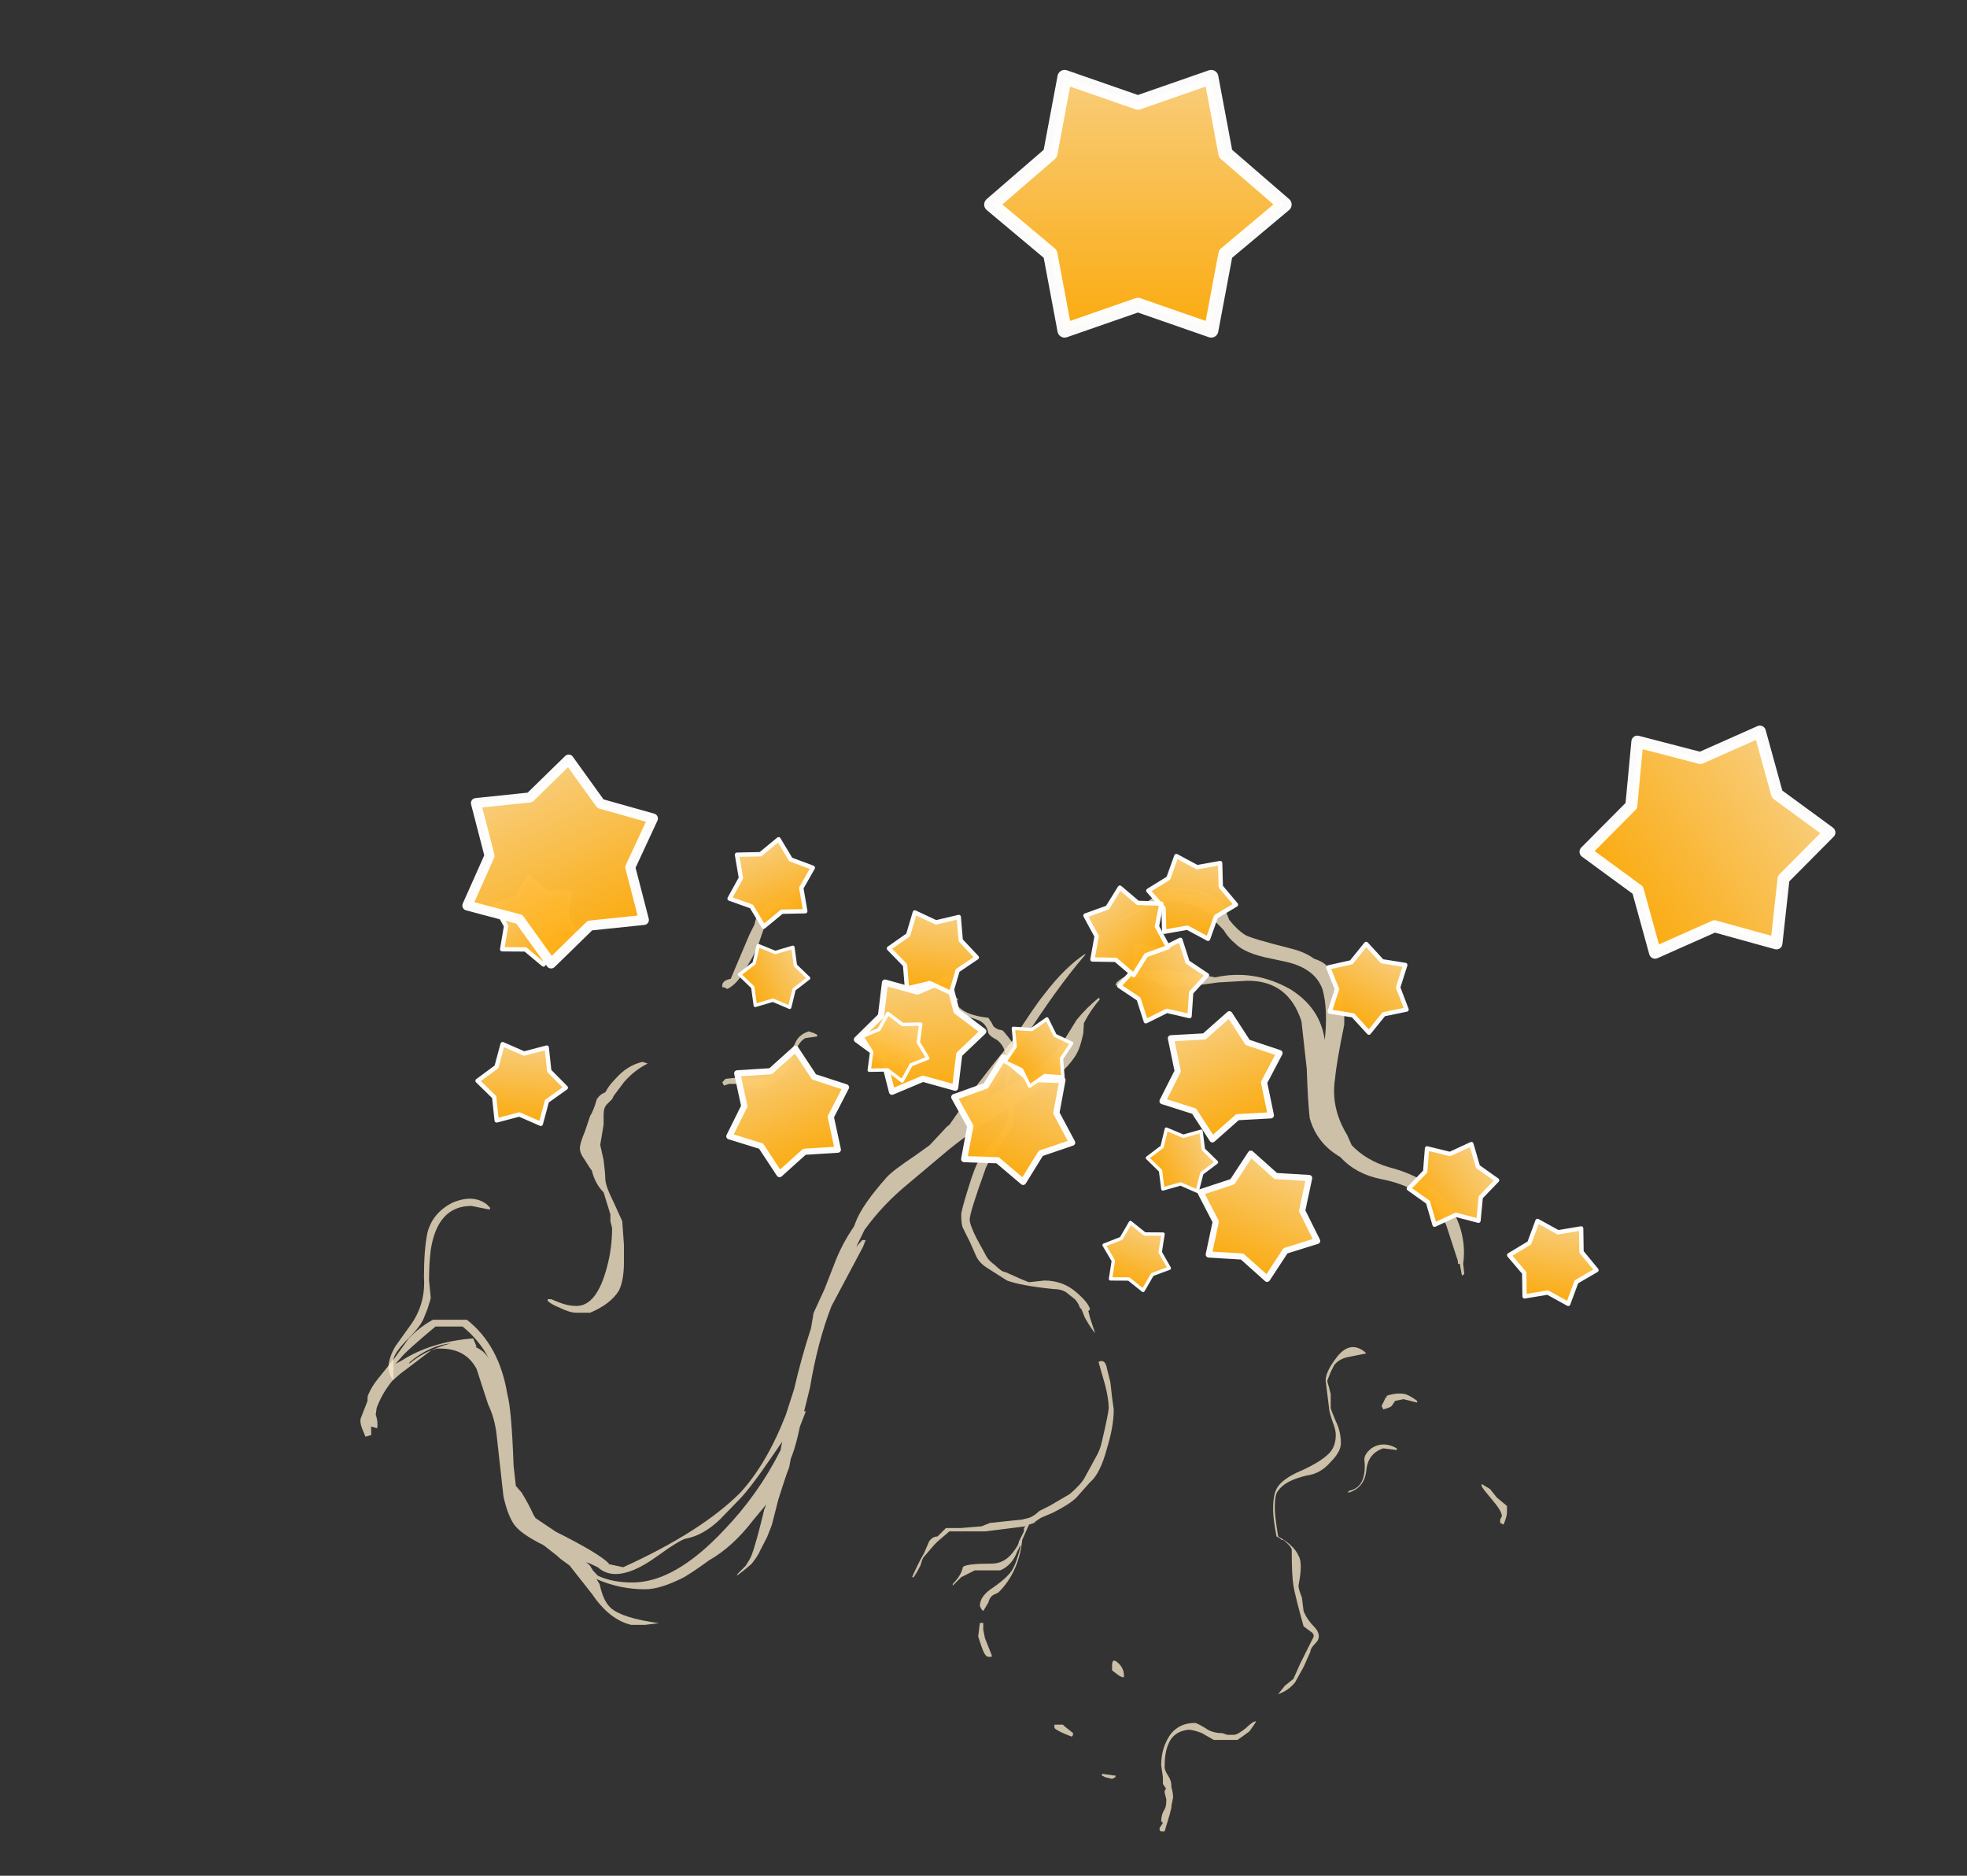 <?xml version="1.0" encoding="UTF-8" standalone="no"?>
<svg xmlns:ffdec="https://www.free-decompiler.com/flash" xmlns:xlink="http://www.w3.org/1999/xlink" ffdec:objectType="frame" height="387.3px" width="406.2px" xmlns="http://www.w3.org/2000/svg">
  <rect width="100%" height="100%" fill="#333333" stroke="none"/>
  <g transform="matrix(1.0, 0.0, 0.0, 1.0, 156.2, 311.4)">
    <use ffdec:characterId="217" height="21.75" transform="matrix(-7.0, 0.0, -2.722, 7.0, 177.218, -128.15)" width="30.95" xlink:href="#shape0"/>
    <use ffdec:characterId="222" height="27.45" transform="matrix(7.0, 0.0, 0.0, 7.0, -76.0, -125.4)" width="33.0" xlink:href="#shape1"/>
    <use ffdec:characterId="211" height="64.75" transform="matrix(0.378, 0.146, -0.146, 0.378, 43.894, -97.837)" width="73.5" xlink:href="#sprite0"/>
    <use ffdec:characterId="211" height="64.75" transform="matrix(0.405, -0.026, 0.026, 0.405, 18.08, -109.821)" width="73.5" xlink:href="#sprite0"/>
    <use ffdec:characterId="211" height="64.75" transform="matrix(0.374, -0.157, 0.157, 0.374, -12.396, -88.238)" width="73.5" xlink:href="#sprite0"/>
    <use ffdec:characterId="211" height="64.75" transform="matrix(0.374, 0.156, -0.156, 0.374, 95.089, -78.111)" width="73.5" xlink:href="#sprite0"/>
    <use ffdec:characterId="211" height="64.75" transform="matrix(0.375, -0.154, 0.154, 0.375, 77.155, -95.545)" width="73.5" xlink:href="#sprite0"/>
    <use ffdec:characterId="211" height="64.75" transform="matrix(0.171, 0.227, -0.227, 0.171, 85.054, -122.816)" width="73.5" xlink:href="#sprite0"/>
    <use ffdec:characterId="211" height="64.75" transform="matrix(0.251, 0.135, -0.135, 0.251, 121.351, -120.43)" width="73.5" xlink:href="#sprite0"/>
    <use ffdec:characterId="211" height="64.75" transform="matrix(0.281, 0.045, -0.045, 0.281, 81.125, -136.853)" width="73.5" xlink:href="#sprite0"/>
    <use ffdec:characterId="211" height="64.75" transform="matrix(0.165, 0.232, -0.232, 0.165, 145.294, -80.713)" width="73.5" xlink:href="#sprite0"/>
    <use ffdec:characterId="211" height="64.75" transform="matrix(0.28, 0.048, -0.048, 0.28, 155.742, -61.57)" width="73.5" xlink:href="#sprite0"/>
    <use ffdec:characterId="211" height="64.75" transform="matrix(0.283, 0.022, -0.022, 0.283, -58.151, -97.549)" width="73.5" xlink:href="#sprite0"/>
    <use ffdec:characterId="211" height="64.75" transform="matrix(0.267, -0.099, 0.099, 0.267, -9.975, -134.093)" width="73.5" xlink:href="#sprite0"/>
    <use ffdec:characterId="211" height="64.75" transform="matrix(0.219, -0.181, 0.181, 0.219, -59.389, -121.701)" width="73.5" xlink:href="#sprite0"/>
    <use ffdec:characterId="211" height="64.75" transform="matrix(0.282, 0.029, -0.029, 0.282, 27.025, -124.882)" width="73.5" xlink:href="#sprite0"/>
    <use ffdec:characterId="211" height="64.75" transform="matrix(0.221, -0.179, 0.179, 0.221, 62.57, -119.671)" width="73.5" xlink:href="#sprite0"/>
    <use ffdec:characterId="211" height="64.75" transform="matrix(-0.209, -0.074, -0.074, 0.209, 88.627, -56.01)" width="73.5" xlink:href="#sprite0"/>
    <use ffdec:characterId="211" height="64.75" transform="matrix(-0.159, -0.156, -0.156, 0.159, 69.111, -93.489)" width="73.5" xlink:href="#sprite0"/>
    <use ffdec:characterId="211" height="64.75" transform="matrix(-0.099, -0.199, -0.199, 0.099, 97.965, -67.76)" width="73.5" xlink:href="#sprite0"/>
    <use ffdec:characterId="211" height="64.75" transform="matrix(-0.211, -0.069, -0.069, 0.211, 38.612, -99.478)" width="73.5" xlink:href="#sprite0"/>
    <use ffdec:characterId="211" height="64.75" transform="matrix(-0.101, -0.198, -0.198, 0.101, 13.777, -105.8)" width="73.5" xlink:href="#sprite0"/>
    <use ffdec:characterId="211" height="64.75" transform="matrix(0.595, -0.279, 0.279, 0.595, -71.474, -142.528)" width="73.5" xlink:href="#sprite0"/>
    <use ffdec:characterId="211" height="64.75" transform="matrix(0.94, 0.0, 0.0, 0.94, 44.241, -299.761)" width="73.5" xlink:href="#sprite0"/>
    <use ffdec:characterId="211" height="64.75" transform="matrix(0.446, 0.647, -0.647, 0.446, 200.957, -175.732)" width="73.5" xlink:href="#sprite0"/>
  </g>
  <defs>
    <g id="shape0" transform="matrix(1.0, 0.0, 0.0, 1.0, 11.05, 13.6)">
      <path d="M3.8 -11.65 Q4.25 -11.25 4.55 -10.45 4.7 -10.1 4.95 -9.1 5.2 -8.55 5.5 -7.75 L5.85 -6.6 5.9 -6.55 6.2 -6.0 6.5 -5.7 Q7.0 -5.25 7.1 -5.05 7.5 -4.25 7.5 -3.75 L7.5 -3.6 Q7.65 -3.1 7.65 -2.55 L7.65 -1.75 7.7 -1.05 7.6 -0.6 Q7.55 0.25 7.4 1.2 L7.35 1.95 Q7.35 3.4 7.8 4.25 8.5 5.4 10.4 6.45 L10.9 6.35 10.85 6.35 Q11.25 6.05 12.8 5.4 L13.55 5.0 13.65 4.9 Q13.9 4.6 14.25 4.25 L14.5 4.05 14.8 3.45 Q15.5 1.8 15.8 1.35 16.6 -0.1 17.85 -0.85 L18.85 -0.85 Q19.15 -0.65 19.35 -0.3 L19.55 0.3 19.8 0.9 Q19.9 1.15 19.9 1.4 L19.85 1.55 19.85 2.05 Q19.85 2.15 19.7 2.35 L19.5 2.6 19.35 2.55 19.45 2.3 19.25 2.35 Q19.3 2.15 19.45 1.95 L19.5 1.75 19.5 1.7 Q19.5 1.3 19.35 0.95 L19.2 0.75 18.55 0.05 18.4 0.0 18.3 0.0 Q17.55 0.0 17.0 0.6 L16.25 1.65 Q15.9 2.05 15.65 2.55 L14.75 4.35 Q14.45 4.85 14.15 5.15 13.85 5.45 13.0 5.8 L12.5 6.1 12.35 6.2 12.0 6.4 11.0 7.25 Q10.2 8.0 9.5 8.15 L9.1 8.15 8.7 8.1 Q9.85 7.95 10.3 7.65 10.6 7.45 10.9 6.95 L11.05 6.8 Q10.25 7.1 9.5 7.1 9.05 7.1 8.5 6.75 8.3 6.6 8.05 6.35 L7.95 6.25 Q7.4 5.85 7.1 5.05 L6.9 4.6 6.9 4.75 Q6.75 5.75 6.75 6.1 6.75 6.2 6.8 6.4 L6.95 6.65 6.95 6.7 Q6.8 6.55 6.65 6.35 6.55 6.1 6.55 5.95 L6.5 5.55 6.5 5.2 6.6 4.45 Q6.65 3.8 6.65 3.5 L6.7 3.25 6.7 3.15 Q6.7 2.85 6.8 2.3 L6.8 1.85 6.85 1.85 6.95 1.15 Q7.25 -0.2 7.25 -1.25 L7.0 -3.0 7.0 -3.2 7.1 -3.2 7.2 -3.0 7.15 -3.5 Q6.9 -4.25 6.4 -4.85 L5.6 -5.85 Q5.05 -6.5 4.5 -6.9 L3.45 -7.8 Q2.9 -8.35 2.9 -8.85 2.9 -9.0 2.95 -9.3 L3.05 -9.6 Q3.0 -10.0 2.85 -10.3 L2.9 -10.35 Q3.15 -10.05 3.3 -9.7 L3.45 -9.05 Q3.7 -8.25 4.6 -7.7 4.85 -7.55 5.1 -7.35 L4.65 -9.05 Q4.25 -10.65 3.8 -11.6 L3.8 -11.65 M3.2 -12.6 Q3.0 -12.7 2.8 -12.8 2.7 -12.85 2.5 -13.0 L2.4 -13.1 Q2.25 -13.2 2.1 -13.2 1.1 -13.2 0.55 -12.75 L0.0 -12.35 Q-0.25 -12.1 -0.5 -11.95 -0.9 -11.65 -1.75 -11.5 L-2.25 -11.4 Q-3.15 -11.2 -3.6 -10.6 -4.0 -10.0 -4.25 -9.1 -3.75 -10.05 -2.65 -10.6 -1.35 -11.2 -0.3 -10.95 1.05 -11.2 1.65 -11.15 2.3 -11.15 2.55 -10.8 L2.55 -10.7 2.3 -10.85 Q2.05 -10.95 1.85 -10.95 1.75 -10.95 1.4 -10.8 1.05 -10.65 0.8 -10.65 L0.25 -10.7 -0.45 -10.8 -1.3 -10.85 Q-2.5 -10.85 -3.35 -9.65 L-4.05 -8.25 Q-4.45 -7.3 -4.7 -6.8 -5.2 -6.05 -6.05 -5.65 -6.7 -5.15 -7.5 -5.0 -8.65 -4.8 -9.55 -4.1 L-9.95 -3.65 -10.7 -2.6 -10.75 -2.5 -10.8 -2.5 -11.0 -2.15 -11.05 -2.2 -10.9 -2.5 Q-10.7 -3.3 -10.0 -4.05 -9.1 -5.0 -7.6 -5.35 -6.85 -5.55 -6.25 -6.0 L-6.0 -6.3 Q-5.2 -7.1 -5.0 -7.95 -4.85 -8.45 -4.65 -9.55 -4.3 -10.55 -3.5 -11.25 -3.35 -11.4 -3.0 -11.5 -2.65 -11.7 -2.2 -11.8 -0.9 -12.1 -0.7 -12.2 -0.4 -12.35 -0.05 -12.65 L0.3 -13.1 Q0.9 -13.6 2.05 -13.6 L2.15 -13.45 2.25 -13.5 2.6 -13.15 2.65 -13.05 3.2 -12.65 3.2 -12.6 M1.55 -13.5 Q1.15 -13.5 0.75 -13.25 1.2 -13.4 1.85 -13.45 L1.55 -13.5 M17.25 -0.05 L17.45 -0.3 Q18.65 -0.2 19.3 0.35 L19.45 0.45 19.35 0.25 Q19.3 0.1 18.7 -0.65 L17.9 -0.65 Q17.25 -0.25 16.75 0.3 17.0 0.05 17.3 -0.05 L17.25 -0.05 M19.05 0.4 Q18.65 -0.1 18.05 -0.15 18.25 -0.1 18.45 0.0 18.8 0.15 19.05 0.45 L19.05 0.4 M7.1 3.0 Q7.25 4.3 7.85 5.35 8.7 6.9 9.95 6.9 10.55 6.9 11.05 6.7 L11.25 6.55 11.4 6.4 11.55 6.3 11.4 6.35 11.15 6.45 Q10.85 6.65 10.55 6.65 10.05 6.65 9.55 6.15 9.0 5.6 8.85 5.6 8.4 5.5 8.1 5.05 L7.75 4.45 Q7.55 4.1 7.3 3.25 L7.15 2.75 7.1 3.0" fill="#ffefd0" fill-opacity="0.749" fill-rule="evenodd" stroke="none"/>
    </g>
    <g id="shape1" transform="matrix(1.0, 0.0, 0.0, 1.0, 10.95, 17.85)">
      <path d="M0.9 -17.85 L0.95 -17.75 0.9 -17.75 Q0.85 -17.75 0.85 -17.7 L0.8 -17.65 0.6 -17.65 Q0.25 -17.5 0.15 -17.1 -0.05 -16.5 -0.1 -16.4 -0.3 -16.0 -0.45 -15.8 -0.65 -15.4 -0.95 -15.25 L-1.05 -15.3 -1.1 -15.3 -1.1 -15.35 Q-1.1 -15.5 -0.85 -15.55 L-0.3 -16.85 -0.15 -17.15 Q-0.1 -17.4 0.0 -17.5 L0.1 -17.65 0.25 -17.8 0.45 -17.85 0.9 -17.85 M5.7 -15.1 L5.85 -14.95 5.85 -14.9 Q5.8 -14.95 5.75 -15.05 L5.7 -15.05 Q5.8 -14.5 6.75 -14.4 L6.85 -14.25 6.9 -14.15 Q6.95 -14.1 7.05 -14.05 7.15 -14.05 7.2 -14.0 7.5 -13.65 7.5 -13.55 7.5 -13.35 7.4 -12.75 L7.25 -12.15 7.35 -12.05 7.5 -11.8 7.5 -11.45 Q7.5 -11.15 7.15 -10.7 6.7 -10.1 6.65 -9.9 6.2 -8.65 6.2 -8.45 6.2 -8.3 6.4 -7.9 L6.7 -7.35 Q6.75 -7.25 6.95 -7.1 7.15 -6.9 7.25 -6.9 7.8 -6.65 7.95 -6.6 L8.4 -6.65 Q8.95 -6.65 9.35 -6.3 9.7 -6.0 9.75 -5.8 L9.7 -5.75 9.75 -5.55 9.9 -5.1 Q9.8 -5.2 9.6 -5.55 L9.5 -5.8 9.45 -5.85 Q9.4 -6.0 9.3 -6.1 L9.05 -6.3 Q8.9 -6.4 8.65 -6.4 7.7 -6.5 7.3 -6.65 L6.75 -7.0 Q6.5 -7.15 6.4 -7.35 L6.2 -7.8 6.0 -8.2 Q5.95 -8.3 5.95 -8.6 5.95 -8.7 6.15 -9.35 6.35 -10.0 6.45 -10.15 6.6 -10.4 7.1 -11.0 7.35 -11.3 7.35 -11.7 L7.3 -11.85 Q7.2 -12.0 7.2 -12.05 L7.25 -12.4 7.3 -12.7 7.25 -13.35 Q7.2 -13.6 7.0 -13.75 6.8 -13.85 6.75 -13.95 6.7 -14.25 6.4 -14.35 L5.95 -14.5 Q5.55 -14.75 5.55 -15.1 5.55 -15.25 5.6 -15.15 L5.7 -15.1 M1.6 -13.95 L1.7 -13.9 1.7 -13.85 1.35 -13.8 Q1.25 -13.75 1.15 -13.6 1.0 -13.35 0.95 -13.1 0.85 -12.85 0.65 -12.65 0.35 -12.3 -0.05 -12.3 L-0.5 -12.45 -0.9 -12.45 -1.05 -12.4 -1.1 -12.5 -1.0 -12.6 -0.5 -12.65 -0.3 -12.6 -0.05 -12.6 Q0.3 -12.6 0.6 -12.9 0.75 -13.05 0.85 -13.25 L1.05 -13.65 Q1.15 -13.9 1.45 -14.0 L1.6 -13.95 M10.35 -3.65 L10.4 -3.2 10.45 -2.85 Q10.45 -2.35 10.25 -1.7 10.05 -0.95 9.75 -0.7 L9.35 -0.25 Q9.15 -0.05 8.65 0.2 L8.3 0.35 8.15 0.45 8.1 0.5 7.95 0.55 7.75 1.0 Q7.65 1.95 7.05 2.55 L6.95 2.6 Q6.8 2.65 6.75 2.85 L6.6 3.1 6.55 3.05 6.5 2.95 Q6.5 2.65 6.9 2.4 7.4 2.05 7.5 1.8 7.6 1.6 7.7 1.2 L7.7 1.15 7.6 1.35 Q7.45 1.75 7.1 1.9 L6.35 1.9 Q6.05 2.05 5.95 2.1 L5.7 2.35 5.7 2.3 Q5.95 2.05 6.0 1.8 6.1 1.7 6.85 1.7 7.2 1.7 7.45 1.4 7.65 1.15 7.65 1.05 L7.8 0.75 7.8 0.65 7.85 0.6 6.65 0.75 5.6 0.75 5.25 1.05 5.15 1.15 4.85 1.5 Q4.8 1.55 4.75 1.75 4.65 1.95 4.55 2.1 L4.5 2.1 Q4.7 1.65 4.85 1.4 L5.0 1.05 Q5.1 0.9 5.25 0.9 L5.5 0.65 5.95 0.65 6.55 0.6 6.8 0.5 7.75 0.4 7.95 0.35 Q8.1 0.3 8.25 0.15 L8.55 0.0 9.15 -0.35 Q9.5 -0.65 9.6 -0.85 L9.9 -1.4 Q10.05 -1.65 10.1 -1.9 10.3 -2.75 10.3 -2.9 10.3 -3.15 10.2 -3.55 L10.0 -4.25 Q10.2 -4.35 10.25 -4.05 L10.35 -3.65 M17.0 -4.35 Q17.4 -4.9 17.85 -4.55 L17.9 -4.5 17.4 -4.4 Q17.1 -4.35 16.95 -4.15 L16.85 -3.95 16.75 -3.7 Q16.75 -3.65 16.8 -3.5 L16.85 -3.3 16.85 -2.9 Q16.85 -2.85 17.0 -2.5 17.15 -2.2 17.15 -1.85 17.15 -1.6 16.85 -1.3 16.55 -0.95 16.15 -0.9 15.5 -0.75 15.3 -0.45 15.2 -0.35 15.2 0.05 15.2 0.3 15.3 0.9 15.85 1.2 15.95 1.6 16.0 1.85 15.9 2.35 15.9 2.45 16.0 2.7 L16.05 3.1 Q16.15 3.35 16.35 3.55 16.5 3.7 16.5 3.85 16.5 3.95 16.4 4.05 16.25 4.2 16.25 4.3 L16.05 4.75 15.8 5.2 Q15.6 5.45 15.3 5.55 L15.5 5.3 15.75 5.1 15.95 4.65 16.35 3.85 Q16.35 3.75 16.25 3.7 L16.05 3.55 Q15.8 2.65 15.75 2.35 15.7 2.05 15.7 1.3 15.7 1.2 15.45 1.0 L15.4 1.0 15.35 0.95 15.25 0.9 Q15.15 0.35 15.15 0.1 15.15 -0.3 15.25 -0.5 15.4 -0.8 16.0 -1.05 16.55 -1.3 16.8 -1.55 17.0 -1.75 17.0 -2.1 17.0 -2.25 16.9 -2.5 16.8 -2.8 16.8 -2.9 L16.7 -3.7 Q16.7 -3.95 17.0 -4.35 M19.4 -3.05 L19.0 -3.15 18.75 -3.1 18.65 -2.95 Q18.6 -2.9 18.4 -2.85 L18.35 -2.95 18.45 -3.15 Q18.45 -3.2 18.5 -3.2 L18.5 -3.25 Q18.8 -3.35 19.05 -3.3 19.2 -3.25 19.4 -3.1 L19.4 -3.05 M18.4 -1.7 Q17.95 -1.55 17.9 -1.05 17.85 -0.55 17.4 -0.4 L17.35 -0.4 17.4 -0.45 Q17.9 -0.55 17.85 -1.3 17.8 -1.5 18.05 -1.7 18.35 -1.9 18.7 -1.75 L18.8 -1.7 18.8 -1.65 18.4 -1.7 M21.3 -0.6 L21.3 -0.65 21.55 -0.5 21.75 -0.25 22.05 0.0 22.05 0.2 Q22.05 0.3 21.95 0.55 L21.85 0.5 21.85 0.4 21.9 0.3 Q21.9 0.15 21.6 -0.2 21.3 -0.55 21.3 -0.6 M12.05 7.05 Q11.95 7.3 11.95 7.7 11.95 7.8 12.05 7.95 12.15 8.1 12.15 8.25 L12.15 8.3 Q12.2 8.45 12.2 8.6 L12.15 8.85 12.15 8.9 12.1 9.1 11.95 9.6 11.85 9.6 Q11.8 9.6 11.8 9.5 L11.9 9.35 11.85 9.3 Q11.85 9.1 11.95 8.95 12.0 8.85 12.0 8.7 L12.0 8.65 11.95 8.45 Q11.95 8.35 12.0 8.35 L11.9 8.2 11.9 8.0 11.85 7.65 Q11.85 7.25 12.0 6.95 12.25 6.4 12.85 6.4 12.9 6.4 13.15 6.55 13.35 6.7 13.65 6.7 L13.8 6.75 14.0 6.75 Q14.1 6.75 14.35 6.55 14.55 6.35 14.65 6.35 14.6 6.45 14.45 6.65 14.25 6.8 14.1 6.9 L13.4 6.9 13.05 6.7 Q12.8 6.6 12.65 6.6 12.2 6.65 12.05 7.05 M6.6 3.45 L6.6 3.65 6.65 3.9 6.85 4.4 6.85 4.45 6.75 4.45 Q6.65 4.45 6.55 4.15 L6.45 3.85 6.5 3.45 6.6 3.45 M10.6 4.65 Q10.75 4.8 10.75 5.0 L10.75 5.05 10.7 5.05 10.6 5.0 10.4 4.85 Q10.4 4.8 10.4 4.7 10.4 4.45 10.6 4.65 M9.2 6.8 Q8.8 6.65 8.7 6.55 L8.7 6.45 8.95 6.45 9.0 6.5 9.25 6.7 Q9.25 6.8 9.2 6.8 M10.5 7.95 L10.5 8.0 10.4 8.05 10.2 8.0 10.1 7.95 10.1 7.9 10.45 7.95 10.5 7.95 M-3.45 -13.1 L-3.3 -13.05 Q-3.7 -12.85 -4.0 -12.5 L-4.3 -12.1 -4.35 -12.0 -4.5 -11.85 Q-4.6 -11.75 -4.6 -11.55 -4.6 -11.35 -4.6 -11.25 L-4.7 -10.65 -4.6 -10.2 Q-4.55 -9.8 -4.55 -9.65 -4.55 -9.45 -4.3 -8.95 L-4.05 -8.4 -4.0 -7.7 -4.0 -7.2 Q-4.0 -6.65 -4.15 -6.35 -4.4 -5.95 -5.0 -5.7 L-5.4 -5.7 Q-5.6 -5.7 -5.9 -5.85 -6.15 -5.95 -6.25 -6.05 L-6.25 -6.1 -6.15 -6.1 -5.9 -6.0 Q-5.65 -5.9 -5.4 -5.9 -4.8 -5.9 -4.5 -7.05 -4.35 -7.6 -4.35 -8.2 L-4.4 -8.4 -4.4 -8.6 -4.6 -9.25 Q-4.85 -9.5 -4.95 -9.9 -5.0 -9.95 -5.15 -10.2 -5.3 -10.4 -5.3 -10.55 -5.3 -10.7 -5.15 -11.05 L-5.0 -11.5 Q-4.9 -11.65 -4.8 -12.0 -4.7 -12.15 -4.55 -12.2 -4.45 -12.4 -4.25 -12.6 -3.9 -13.0 -3.45 -13.1 M-7.95 -8.8 L-7.95 -8.75 -8.0 -8.75 -8.5 -8.85 Q-9.5 -8.85 -9.7 -7.55 -9.75 -7.15 -9.75 -6.65 L-9.7 -6.15 Q-9.7 -6.1 -9.8 -5.8 L-9.9 -5.55 Q-10.0 -5.3 -10.35 -4.95 -10.8 -4.5 -10.8 -4.3 -10.8 -4.05 -10.8 -3.8 L-10.8 -3.7 -10.9 -3.85 -10.95 -4.05 Q-10.95 -4.35 -10.75 -4.7 L-10.25 -5.4 Q-9.85 -6.0 -9.9 -6.75 -9.9 -7.55 -9.8 -8.05 -9.65 -8.65 -9.05 -8.95 -8.45 -9.2 -8.05 -8.9 L-7.95 -8.8" fill="#ffefd0" fill-opacity="0.749" fill-rule="evenodd" stroke="none"/>
    </g>
    <g id="sprite0" transform="matrix(1.0, 0.0, 0.0, 1.0, 36.75, 60.2)">
      <use ffdec:characterId="210" height="9.25" transform="matrix(7.0, 0.0, 0.0, 7.0, -36.75, -60.2)" width="10.5" xlink:href="#shape2"/>
    </g>
    <g id="shape2" transform="matrix(1.0, 0.0, 0.0, 1.0, 5.25, 8.6)">
      <path d="M2.3 -7.95 L2.75 -5.55 4.6 -3.95 2.75 -2.4 2.3 0.0 0.0 -0.8 -2.3 0.0 -2.75 -2.4 -4.6 -3.95 -2.75 -5.55 -2.3 -7.95 0.0 -7.15 2.3 -7.95" fill="url(#gradient0)" fill-rule="evenodd" stroke="none"/>
      <path d="M2.3 -7.95 L2.75 -5.55 4.6 -3.95 2.75 -2.4 2.3 0.0 0.0 -0.8 -2.3 0.0 -2.75 -2.4 -4.6 -3.95 -2.75 -5.55 -2.3 -7.95 0.0 -7.15 2.3 -7.95 Z" fill="none" stroke="#ffffff" stroke-linecap="round" stroke-linejoin="round" stroke-opacity="0.98" stroke-width="0.45"/>
    </g>
    <linearGradient gradientTransform="matrix(0.0, 0.006, -0.005, 0.0, 0.0, -3.95)" gradientUnits="userSpaceOnUse" id="gradient0" spreadMethod="pad" x1="-819.2" x2="819.2">
      <stop offset="0.0" stop-color="#fcd488" stop-opacity="0.98"/>
      <stop offset="1.0" stop-color="#ffa902" stop-opacity="0.98"/>
    </linearGradient>
  </defs>
</svg>
